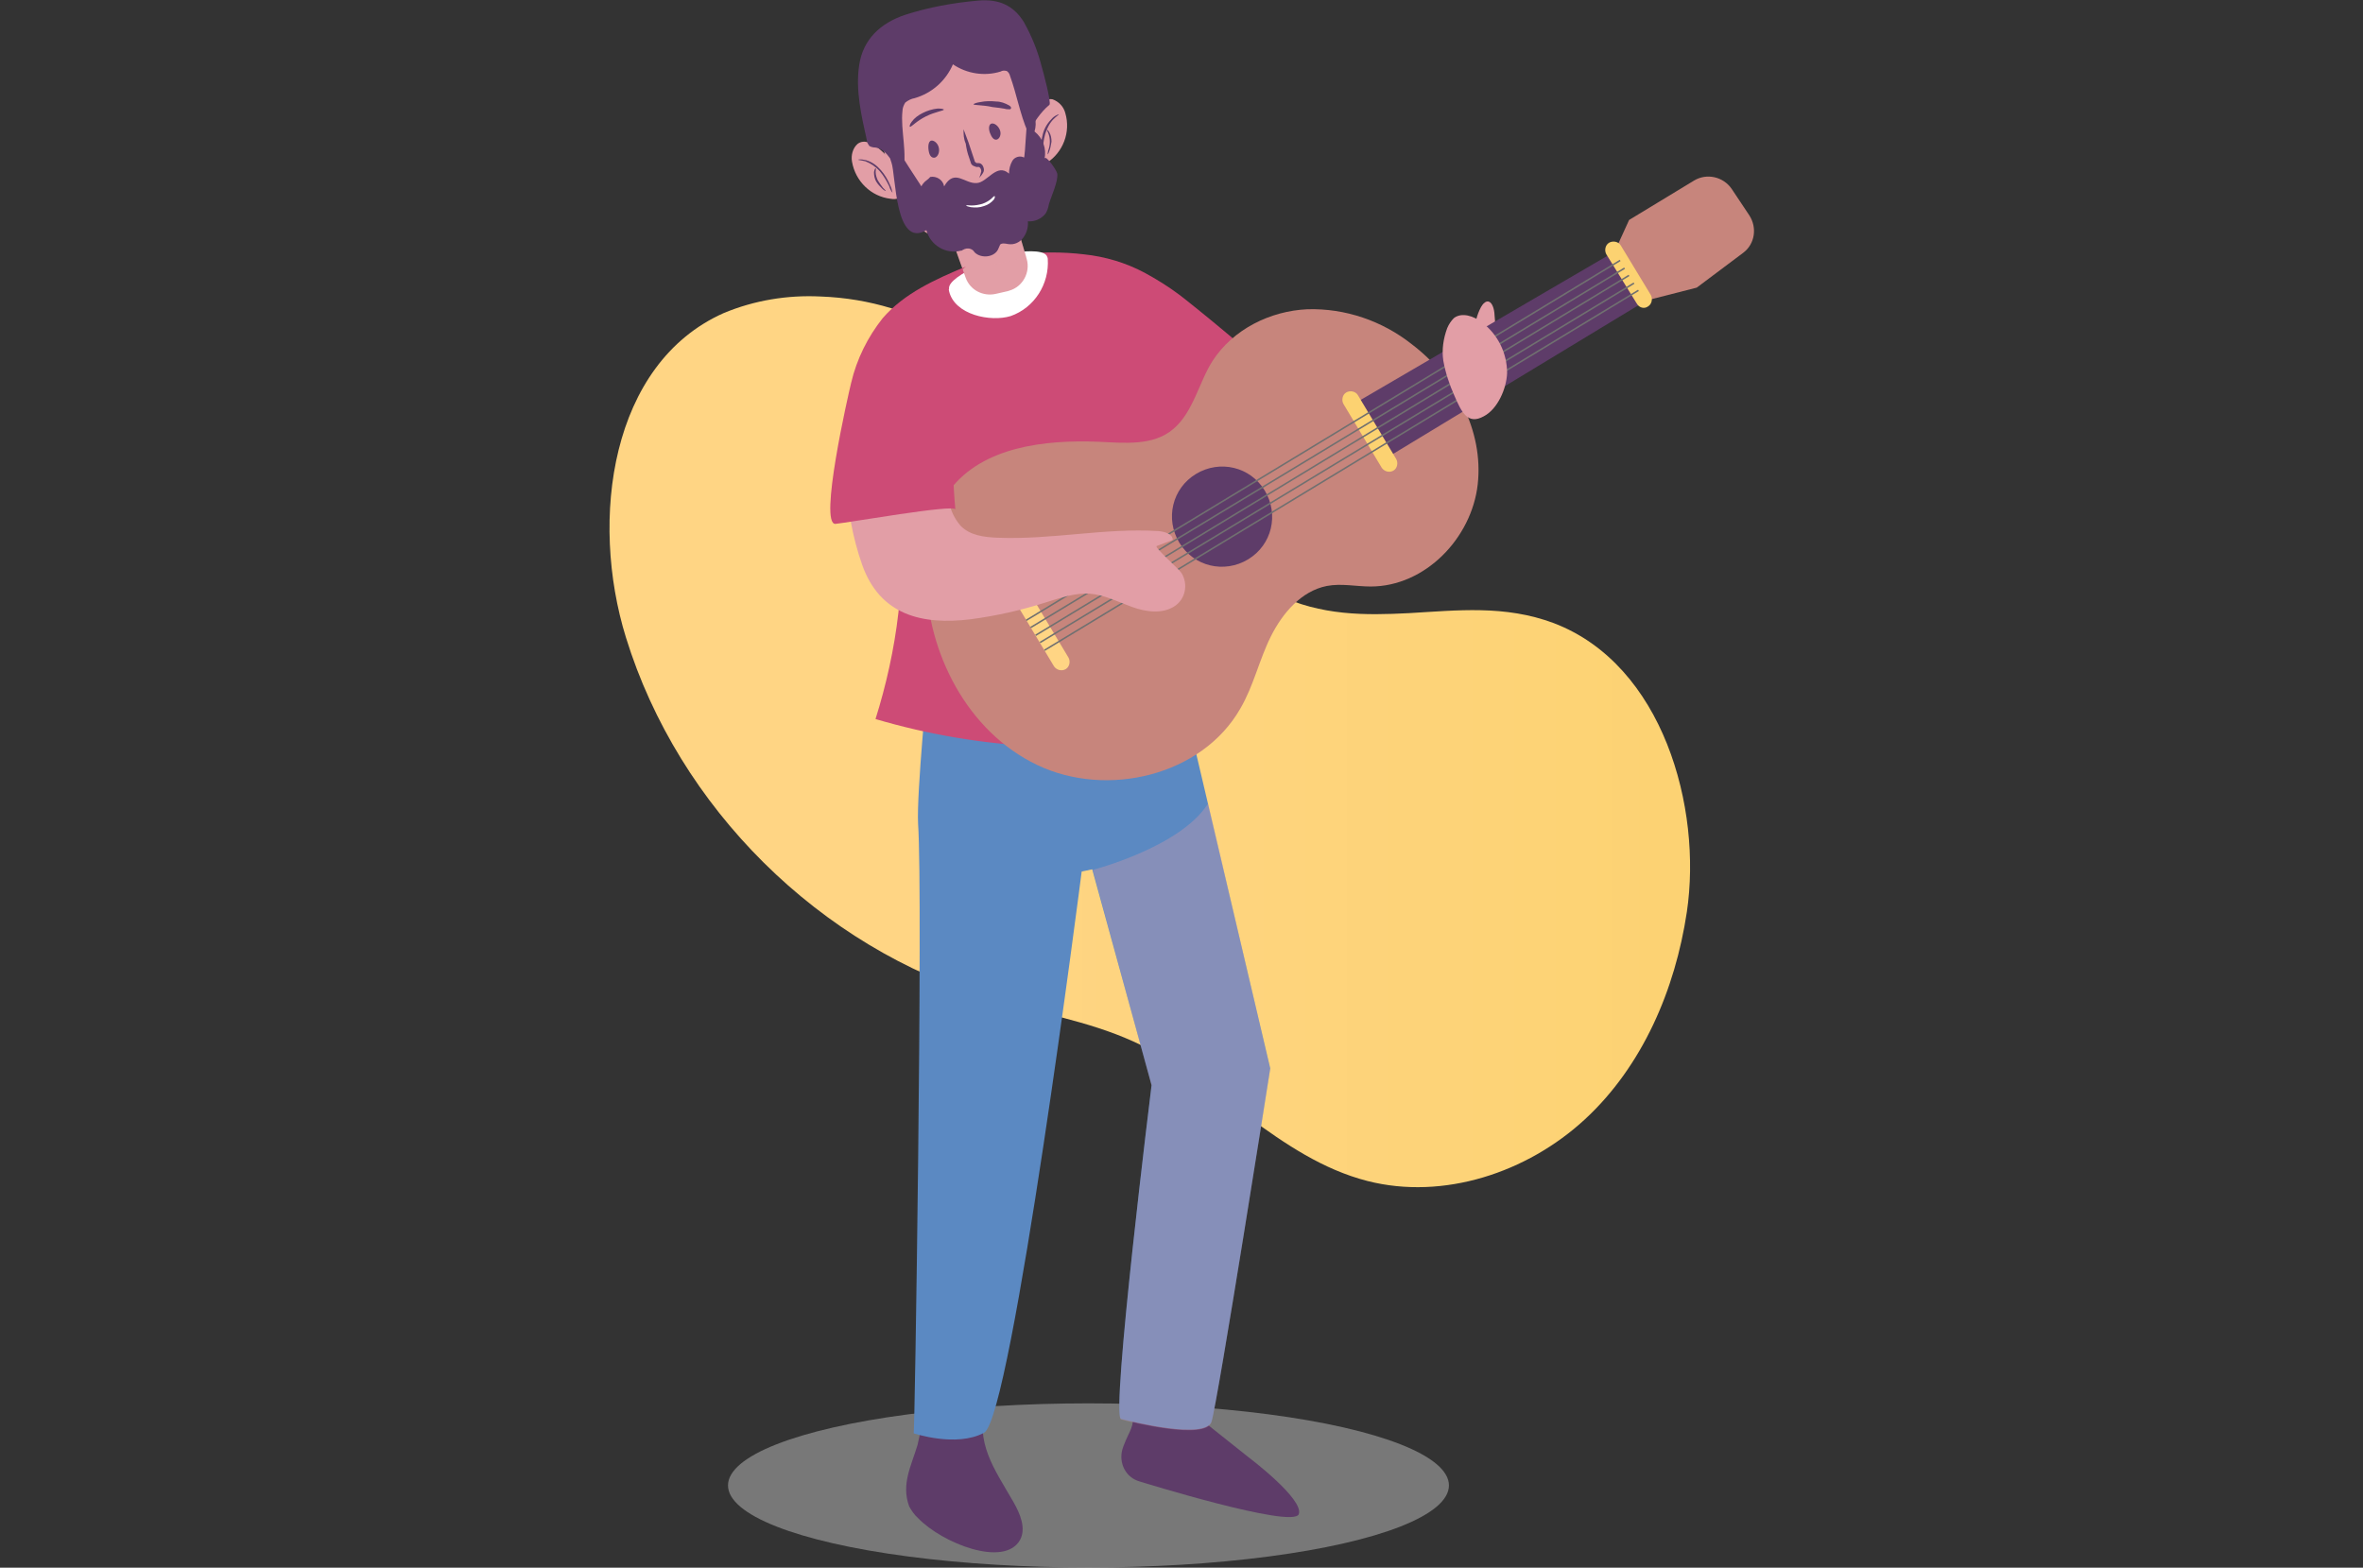 <?xml version="1.0" encoding="utf-8"?>
<!-- Generator: Adobe Illustrator 24.1.2, SVG Export Plug-In . SVG Version: 6.00 Build 0)  -->
<svg version="1.1" id="Layer_1" xmlns="http://www.w3.org/2000/svg" xmlns:xlink="http://www.w3.org/1999/xlink" x="0px" y="0px"
	 viewBox="0 0 426.1 282.7" style="enable-background:new 0 0 426.1 282.7;" xml:space="preserve">
<rect x="0" y="0" width="426.1" height="282.7" fill="#333333" stroke="none"/>
<style type="text/css">
	.st0{opacity:0.45;fill:#CCCCCC;enable-background:new    ;}
	.st1{fill:url(#SVGID_1_);}
	.st2{fill:#5E3C69;}
	.st3{fill:#5B89C2;}
	.st4{opacity:0.32;fill:#E29EA6;enable-background:new    ;}
	.st5{fill:#CD4B76;}
	.st6{fill:#FFFFFF;}
	.st7{fill:#E29EA6;}
	.st8{fill:#C7857C;}
	.st9{fill:url(#SVGID_2_);}
	.st10{fill:url(#SVGID_3_);}
	.st11{fill:url(#SVGID_4_);}
	.st12{fill:none;stroke:#707070;stroke-width:0.276;stroke-miterlimit:10;}
</style>
<g transform="translate(-242.126 -61.832)">
	<ellipse class="st0" cx="438.4" cy="329.7" rx="65" ry="14.8"/>
	
		<linearGradient id="SVGID_1_" gradientUnits="userSpaceOnUse" x1="256.546" y1="228.054" x2="257.565" y2="228.054" gradientTransform="matrix(194.719 0 0 -160.652 -49580.789 36832.895)">
		<stop  offset="0.201" style="stop-color:#FFD584"/>
		<stop  offset="0.917" style="stop-color:#FCD271"/>
	</linearGradient>
	<path class="st1" d="M496.2,172.4c-7.9,0.4-15.8,0.5-23.9-3.4c-29.7-14.2-46.1-52.4-82.2-53.7c-6-0.3-12,0.7-17.5,3
		c-20.4,9.1-24.2,37.2-17.6,58.5c9.5,30.7,34.9,55.9,65.7,65.1c8.6,2.6,17.5,4,25.7,7.7c15,6.8,26.3,21.1,42.3,25.2
		c13.7,3.5,28.8-1.5,39.2-11.1c10.4-9.6,16.3-23.4,18.4-37.4c2.8-18.8-4.3-44.6-24-52.1C513.5,170.9,504.9,171.9,496.2,172.4z"/>
	<g transform="translate(295.778 183.8)">
		<path class="st2" d="M111.9,151.8c4.3,4.5,15.6,9,18.4,3.9c1.1-2.1,0-4.7-1.2-6.8c-3.5-6.1-7-10.6-5-18l-11.4,0.7
			c0.6,0-0.7,6.3-0.9,7c-1.1,3.7-3,7.1-1.5,11.1C110.7,150.4,111.2,151.2,111.9,151.8z"/>
		<g transform="translate(38.743 132.784)">
			<path class="st2" d="M111.8,0c5,1.5,6.8,1.4,12.1,1l8.8,7c0,0,10.1,7.6,9.1,10.3s-28.7-5.9-28.7-5.9c-2.5-0.7-3.8-3.3-3.1-5.8
				c0.1-0.2,0.1-0.4,0.2-0.6C111.3,3.1,112.2,2.6,111.8,0z"/>
		</g>
		<path class="st3" d="M113.7,0c0,0-2.1,21-1.8,26.6c0.9,13-0.6,111-0.8,109.9c0,0,7.7,2.6,12.7-0.1s17.6-101.2,17.6-101.2l1.9-0.4
			l10.7,38.9c0,0-7.4,59.7-5.5,60.2s15.2,3.8,16.3,0.5s10.6-63.7,10.6-63.7L159.1,1.4L113.7,0z"/>
		<path class="st4" d="M164.2,22.9c-4.9,7.9-20.8,12-20.8,12L154,73.8c0,0-7.4,59.7-5.5,60.2s15.2,3.8,16.3,0.5s10.6-63.7,10.6-63.7
			L164.2,22.9z"/>
	</g>
	<path class="st5" d="M448.5,111c2.2,1.2,4.3,2.5,6.3,4c1.5,1.1,16.9,13.5,16.2,14.2c-17.6,18.1-4.7,41.1-9.4,62.4
		c-0.1,0.6-0.3,1.2-0.7,1.7c-0.6,0.6-1.4,0.9-2.3,1c-19.5,3.8-39.6,2.8-58.6-2.8c3.8-12.1,5.9-26.1,3.9-38.7
		c-1.8-11.1-5.2-21.3,1.2-31.9c2-3.5,4.6-6.6,7.8-9c6.2-4.4,17.3-5.1,24.7-4.2C441.4,108.1,445.1,109.2,448.5,111z"/>
	<g transform="translate(285.962 61.832)">
		<path class="st6" d="M127.3,52.5c1,4.3,7.5,5.6,11.1,4.5c4.3-1.5,7-5.8,6.7-10.3c0-0.2-0.1-0.4-0.2-0.6c-0.8-1.2-4.6-0.7-5.7-0.6
			c-1.7,0.2-12.3,4.1-11.9,6.6C127.2,52.2,127.3,52.3,127.3,52.5z"/>
		<g transform="translate(0 25.552)">
			<path class="st7" d="M110.8,0.4c-0.9,0.8-1.2,2.1-1,3.2c0.6,3.5,3.4,6.3,7,6.7c1,0.2,2.1-0.2,2.8-1.1c0.5-0.9-0.1-2.1-0.7-3
				C117.8,4.5,113.4-1.6,110.8,0.4z"/>
			<g transform="translate(1.109 3.23)">
				<path class="st2" d="M109.8,0c0.5-0.1,0.9,0,1.4,0.1c1.1,0.3,2,1,2.7,1.8c0.7,0.8,1.3,1.8,1.7,2.8c0.2,0.4,0.3,0.8,0.4,1.3
					c-0.3-0.4-0.5-0.8-0.6-1.2c-0.5-1-1-1.9-1.7-2.7c-0.7-0.8-1.6-1.4-2.6-1.8C110.3,0.1,109.8,0.1,109.8,0z"/>
				<g transform="translate(2.953 1.559)">
					<path class="st2" d="M111.8,4.1c0,0-0.3-0.1-0.6-0.4c-0.4-0.4-0.8-0.8-1.1-1.3c-0.3-0.5-0.4-1.1-0.4-1.7
						c0.1-0.5,0.2-0.7,0.3-0.7s0,0.3,0,0.7c0,0.5,0.2,1.1,0.4,1.5c0.3,0.5,0.6,0.9,0.9,1.3C111.7,3.9,111.9,4.1,111.8,4.1z"/>
				</g>
			</g>
		</g>
		<g transform="translate(31.266 17.908)">
			<path class="st7" d="M114.7,0c1.1,0.4,2,1.3,2.3,2.5c1,3.4-0.4,7.1-3.4,9c-0.9,0.6-2,0.7-2.9,0.2c-0.9-0.6-0.9-1.9-0.7-3
				C110.2,6.8,111.6-0.6,114.7,0z"/>
			<g transform="translate(2.863 2.687)">
				<path class="st2" d="M113,0c-0.4,0.1-0.9,0.4-1.2,0.7c-0.8,0.8-1.4,1.7-1.7,2.8c-0.3,1.1-0.4,2.2-0.3,3.3c0,0.5,0.1,0.9,0.2,1.3
					c0.1-0.4,0.1-0.9,0.1-1.3c0-1.1,0.1-2.1,0.4-3.2c0.3-1,0.8-2,1.5-2.7C112.6,0.3,113,0.1,113,0z"/>
				<g transform="translate(0.945 2.758)">
					<path class="st2" d="M110,4.5c0,0,0.2-0.2,0.3-0.6c0.2-0.5,0.3-1.1,0.4-1.7c0-0.6-0.1-1.2-0.4-1.7c-0.2-0.4-0.5-0.5-0.5-0.5
						s0.1,0.2,0.3,0.6c0.2,0.5,0.3,1,0.3,1.6c0,0.5-0.1,1.1-0.3,1.6C110,4.2,110,4.5,110,4.5z"/>
				</g>
			</g>
		</g>
		<path class="st7" d="M138.6,37.5l2.7,9.2c0.7,2.4-0.7,5-3.1,5.7c-0.1,0-0.2,0.1-0.3,0.1l-2.2,0.5c-2.3,0.5-4.6-0.7-5.4-2.9
			l-4.8-13.4L138.6,37.5z"/>
		<path class="st4" d="M129.5,47.7l-3.9-11l13,0.9l2.6,8.7C137.5,47.6,133.5,48.1,129.5,47.7z"/>
		<path class="st7" d="M144.4,28.7c0.4,3.3-0.3,6.7-2.2,9.4c-3.3,5.1-8.5,6.5-14.3,5.4c-4.8-0.8-7.4-2.7-9.1-7.2
			c-1.8-4.8-4.2-9.3-3.5-14.5c0.4-2.7,1.6-5.2,3.4-7.2c1.7-1.8,3.6-3.3,5.7-4.6c3.4-2.3,8.6-5.4,12.6-1.7c4.7,4.3,6.4,14.1,7.3,20.1
			C144.4,28.5,144.4,28.6,144.4,28.7z"/>
		<g transform="translate(6.81 18.207)">
			<path class="st2" d="M115.9,14.8c-0.2,0.2-0.3,0.4-0.4,0.6c-1.5-2.3-3-4.6-4.5-7c-0.6,0-1.1,0.4-1.2,1c0,0.6,0.1,1.2,0.3,1.7
				c0.8,2.1,0.6,15.6,6.3,12.2c0.7,2.7,3.5,4.4,6.2,3.7c0.1,0,0.2,0,0.3-0.1c0.5-0.3,1-0.4,1.5-0.2c0.3,0.1,0.5,0.3,0.7,0.6
				c1.2,1.2,3.7,0.9,4.3-0.7c0.1-0.2,0.2-0.5,0.3-0.7c0.3-0.3,0.9-0.2,1.4-0.1c2.4,0.4,3.8-2.1,3.6-4.1c1.2,0.1,2.4-0.4,3.2-1.4
				c0.3-0.5,0.5-1.1,0.6-1.7c0.4-1.4,1.7-4.1,1.5-5.5c-0.1-0.6-2.1-3.5-2.3-2.7c0.4-1.8-0.3-3.7-1.8-4.9c0.5-1.6,0.1-3.4-1.1-4.7
				c-0.2,0.4-0.6,9.5-0.8,9.4c-0.7-0.4-1.7-0.1-2.1,0.6c-0.4,0.7-0.6,1.5-0.6,2.3c-2.2-2-3.9,1.6-5.8,1.7c-2.2,0.2-4-2.7-5.9,0.6
				c-0.2-1.2-1.4-1.9-2.5-1.7C116.7,14.2,116.2,14.4,115.9,14.8L115.9,14.8z"/>
			<g transform="translate(3.545 1.365)">
				<path class="st2" d="M109.9,3.3c-0.1,0-0.1-0.4,0.3-0.9c0.5-0.7,1.2-1.2,2-1.6c0.8-0.4,1.7-0.7,2.7-0.8c0.7,0,1.1,0.1,1.1,0.2
					c0,0.2-1.6,0.4-3.2,1.2C111,2.3,110.2,3.3,109.9,3.3z"/>
			</g>
			<g transform="translate(15.11)">
				<path class="st2" d="M109.8,0.6c0-0.1,0.5-0.3,1.2-0.4c1-0.2,1.9-0.2,2.9-0.1c0.8,0,1.6,0.3,2.3,0.7c0.5,0.3,0.4,0.6,0.2,0.7
					c-0.4,0-0.7,0-1-0.1c-0.5-0.1-1.3-0.2-2.2-0.3C111.5,0.7,109.8,0.8,109.8,0.6z"/>
			</g>
			<g transform="translate(17.868 3.97)">
				<path class="st2" d="M111.2,3c0.5-0.1,0.9-0.9,0.6-1.7s-1-1.3-1.5-1.2s-0.6,0.9-0.3,1.7S110.7,3.1,111.2,3z"/>
			</g>
			<g transform="translate(6.88 7.138)">
				<path class="st2" d="M110.9,3.1c0.5,0,1-0.7,0.9-1.6S111,0,110.5,0s-0.7,0.7-0.6,1.6S110.3,3.1,110.9,3.1z"/>
			</g>
			<path class="st2" d="M123.1,5.1c0.3,0.8,0.6,1.6,0.9,2.4l0.8,2.4l0.2,0.6l0.1,0.3c0,0.1,0,0.1,0.1,0.2c0.1,0.1,0.2,0.2,0.3,0.2
				c0.1,0,0.1,0,0.2,0c0.2,0,0.3,0,0.5,0.1c0.3,0.2,0.4,0.4,0.5,0.7c0.1,0.3,0.1,0.5,0,0.8c-0.2,0.4-0.5,0.8-0.8,1.1
				c0.2-0.4,0.3-0.8,0.4-1.2c0-0.3-0.1-0.6-0.4-0.8c0,0-0.1,0-0.1,0c-0.1,0-0.3,0-0.4,0c-0.3-0.1-0.6-0.2-0.8-0.4
				c-0.1-0.1-0.2-0.3-0.2-0.4l-0.1-0.3l-0.2-0.6c-0.3-0.8-0.5-1.7-0.6-2.5C123.1,6.8,123.1,6,123.1,5.1z"/>
			<g transform="translate(13.69 17.148)">
				<path class="st6" d="M115,0c-0.1,0-0.3,0.2-0.6,0.5c-0.5,0.4-1,0.7-1.6,0.9c-0.7,0.2-1.3,0.3-2,0.3c-0.5,0-0.9-0.1-0.9,0
					s0.3,0.2,0.8,0.3c0.8,0.1,1.6,0.1,2.4-0.2c0.7-0.2,1.3-0.6,1.8-1.2C115.1,0.3,115.1,0,115,0z"/>
			</g>
		</g>
		<path class="st2" d="M118.9,20c0-0.5,0.2-1,0.5-1.5c0.5-0.4,1.1-0.7,1.7-0.8c3.1-0.9,5.6-3.1,6.9-6.1c2.5,1.7,5.7,2.2,8.6,1.3
			c0.3-0.2,0.7-0.2,1.1-0.1c0.3,0.2,0.5,0.5,0.6,0.9c1.2,3.3,1.8,6.9,3.2,10.1c1.2-1.7,2.2-3.5,3.9-4.9c0.4-0.3-1.2-6.3-1.4-6.9
			c-0.7-2.8-1.8-5.5-3.2-8c-1.9-3.1-4.6-4.2-8.2-3.9c-4.5,0.4-9,1.2-13.3,2.6c-4.4,1.5-7.5,4.4-8.2,9s0.4,9.2,1.4,13.7
			c0,0.3,0.2,0.6,0.4,0.9c0.3,0.2,0.7,0.3,1.1,0.3c2.4,0.3,3.1,3.4,4.9,4.6C119.9,27.9,118.5,23.4,118.9,20z"/>
	</g>
	<g transform="translate(299.289 93.599)">
		<path class="st7" d="M212.7,29.6l-0.4-5c-0.1-0.9-0.5-2.1-1.3-2c-0.5,0.1-0.8,0.5-1.1,1c-1.5,2.8-1.5,6.1-0.2,8.9"/>
		<path class="st8" d="M161.5,33.3c3.7-5.7,10.4-9,17.1-9.3c6.8-0.2,13.5,2.1,18.8,6.3c7.8,5.9,13,15.6,11.9,25.3S199.8,74,190,74
			c-2.6,0-5.3-0.6-7.9-0.1c-4.6,0.9-8,4.9-10.1,9.1s-3.1,8.9-5.5,13c-6.9,12.1-24,16.2-36.6,10.2S110,86,109.8,72.1
			c-0.1-5.5,1-11.2,4.3-15.5c5.9-7.8,17.1-9.1,26.9-8.7c4.5,0.2,9.8,0.8,13.4-2.3C158,42.6,159.1,37,161.5,33.3z"/>
		<path class="st2" d="M155.5,66.1c2.6,4.3,8.1,5.6,12.4,3c4.3-2.6,5.6-8.1,3-12.4c-2.6-4.3-8.1-5.6-12.4-3c0,0,0,0,0,0
			C154.2,56.3,152.9,61.8,155.5,66.1C155.5,66.1,155.5,66.1,155.5,66.1z"/>
		<path class="st2" d="M186.9,41.1L234,13.6l5.4,9l-46.7,28.3L186.9,41.1z"/>
		<path class="st8" d="M234,13.6l2.6-5.7l11.7-7.1c2.3-1.4,5.3-0.7,6.8,1.5l3.2,4.8c1.4,2.2,1,5.1-1.1,6.7l-8.4,6.3l-9.4,2.4
			L234,13.6z"/>
		
			<linearGradient id="SVGID_2_" gradientUnits="userSpaceOnUse" x1="-38.635" y1="141.747" x2="-38.332" y2="141.747" gradientTransform="matrix(9.957 0 0 -14.475 520.492 2097.85)">
			<stop  offset="0.201" style="stop-color:#FFD584"/>
			<stop  offset="0.917" style="stop-color:#FCD271"/>
		</linearGradient>
		<path class="st9" d="M194.1,53.1L194.1,53.1c0.7-0.4,0.9-1.4,0.5-2.1l-6.9-11.5c-0.4-0.7-1.4-0.9-2.1-0.5l0,0
			c-0.7,0.4-0.9,1.4-0.5,2.1l6.9,11.5C192.5,53.3,193.4,53.5,194.1,53.1z"/>
		
			<linearGradient id="SVGID_3_" gradientUnits="userSpaceOnUse" x1="-25.755" y1="141.747" x2="-25.451" y2="141.747" gradientTransform="matrix(9.956 0 0 -14.475 461.341 2133.704)">
			<stop  offset="0.201" style="stop-color:#FFD584"/>
			<stop  offset="0.917" style="stop-color:#FCD271"/>
		</linearGradient>
		<path class="st10" d="M135,88.9L135,88.9c0.7-0.4,0.9-1.4,0.5-2.1l-6.9-11.5c-0.4-0.7-1.4-0.9-2.1-0.5l0,0
			c-0.7,0.4-0.9,1.4-0.5,2.1l6.9,11.5C133.4,89.1,134.3,89.3,135,88.9z"/>
		
			<linearGradient id="SVGID_4_" gradientUnits="userSpaceOnUse" x1="-49.913" y1="143.488" x2="-49.553" y2="143.488" gradientTransform="matrix(8.391 0 0 -11.891 500.098 1724.039)">
			<stop  offset="0.201" style="stop-color:#FFD584"/>
			<stop  offset="0.917" style="stop-color:#FCD271"/>
		</linearGradient>
		<path class="st11" d="M240,23.5L240,23.5c0.7-0.4,0.9-1.4,0.5-2.1l-5.4-8.9c-0.4-0.7-1.4-0.9-2.1-0.5l0,0
			c-0.7,0.4-0.9,1.4-0.5,2.1L238,23C238.4,23.7,239.3,24,240,23.5z"/>
		<g transform="translate(18.086 15.195)">
			<line class="st12" x1="217.7" y1="1.4" x2="110.6" y2="66.2"/>
			<line class="st12" x1="216.9" y1="0" x2="109.8" y2="64.9"/>
			<line class="st12" x1="219.4" y1="4.1" x2="112.3" y2="68.9"/>
			<line class="st12" x1="220.2" y1="5.4" x2="113.1" y2="70.3"/>
			<line class="st12" x1="218.5" y1="2.7" x2="111.5" y2="67.6"/>
		</g>
		<path class="st7" d="M214.6,35.5c0-3.6-1.7-7-4.5-9.1c-1.5-1.2-3.7-1.9-5.1-0.8c-0.5,0.5-0.9,1.1-1.2,1.8c-0.7,1.9-1,3.9-0.7,5.9
			c0.4,2.2,1.1,4.3,2,6.3c1.3,3,2.4,5.3,5.3,3.7C212.9,42,214.5,38.3,214.6,35.5z"/>
	</g>
	<path class="st7" d="M413.2,152.1c0.3,1.7,1,3.2,2.1,4.5c1.7,1.8,4.3,2.1,6.7,2.2c9.8,0.4,19.3-1.8,29-1.2c1.1,0.1,2.6,0.5,2.6,1.6
		c-1,0.4-1.9,0.7-2.9,1.1c-0.5,0.2,4.1,4.2,4.5,4.9c1.2,2,0.7,4.6-1.2,5.9c-2.2,1.5-5.2,1.1-7.7,0.2s-5-2.2-7.6-2.4
		c-2.8-0.2-5.5,0.8-8.1,1.6c-4.4,1.4-8.9,2.4-13.4,3c-8.9,1.1-16.4-0.8-19.6-9.8c-3.2-9-5.4-25.1,2.8-31.6
		C413.4,121.3,411.8,146.3,413.2,152.1z"/>
	<path class="st5" d="M416.3,109.9c-5.5,2.3-11.1,4.8-15,9.3c-2.7,3.4-4.7,7.4-5.7,11.7c-0.5,2-5.9,25.7-2.8,25.4
		c2.2-0.2,21.5-3.6,21.6-2.6c-0.8-8.6-0.5-17.3,1-25.8c0.4-2.2,0.5-5.1-1.6-5.9c-2-0.7-3.1-0.8-4.8-2c-0.5-0.3-0.9-0.7-1.2-1.1
		C406.7,117.1,414.8,111.2,416.3,109.9z"/>
</g>
</svg>
